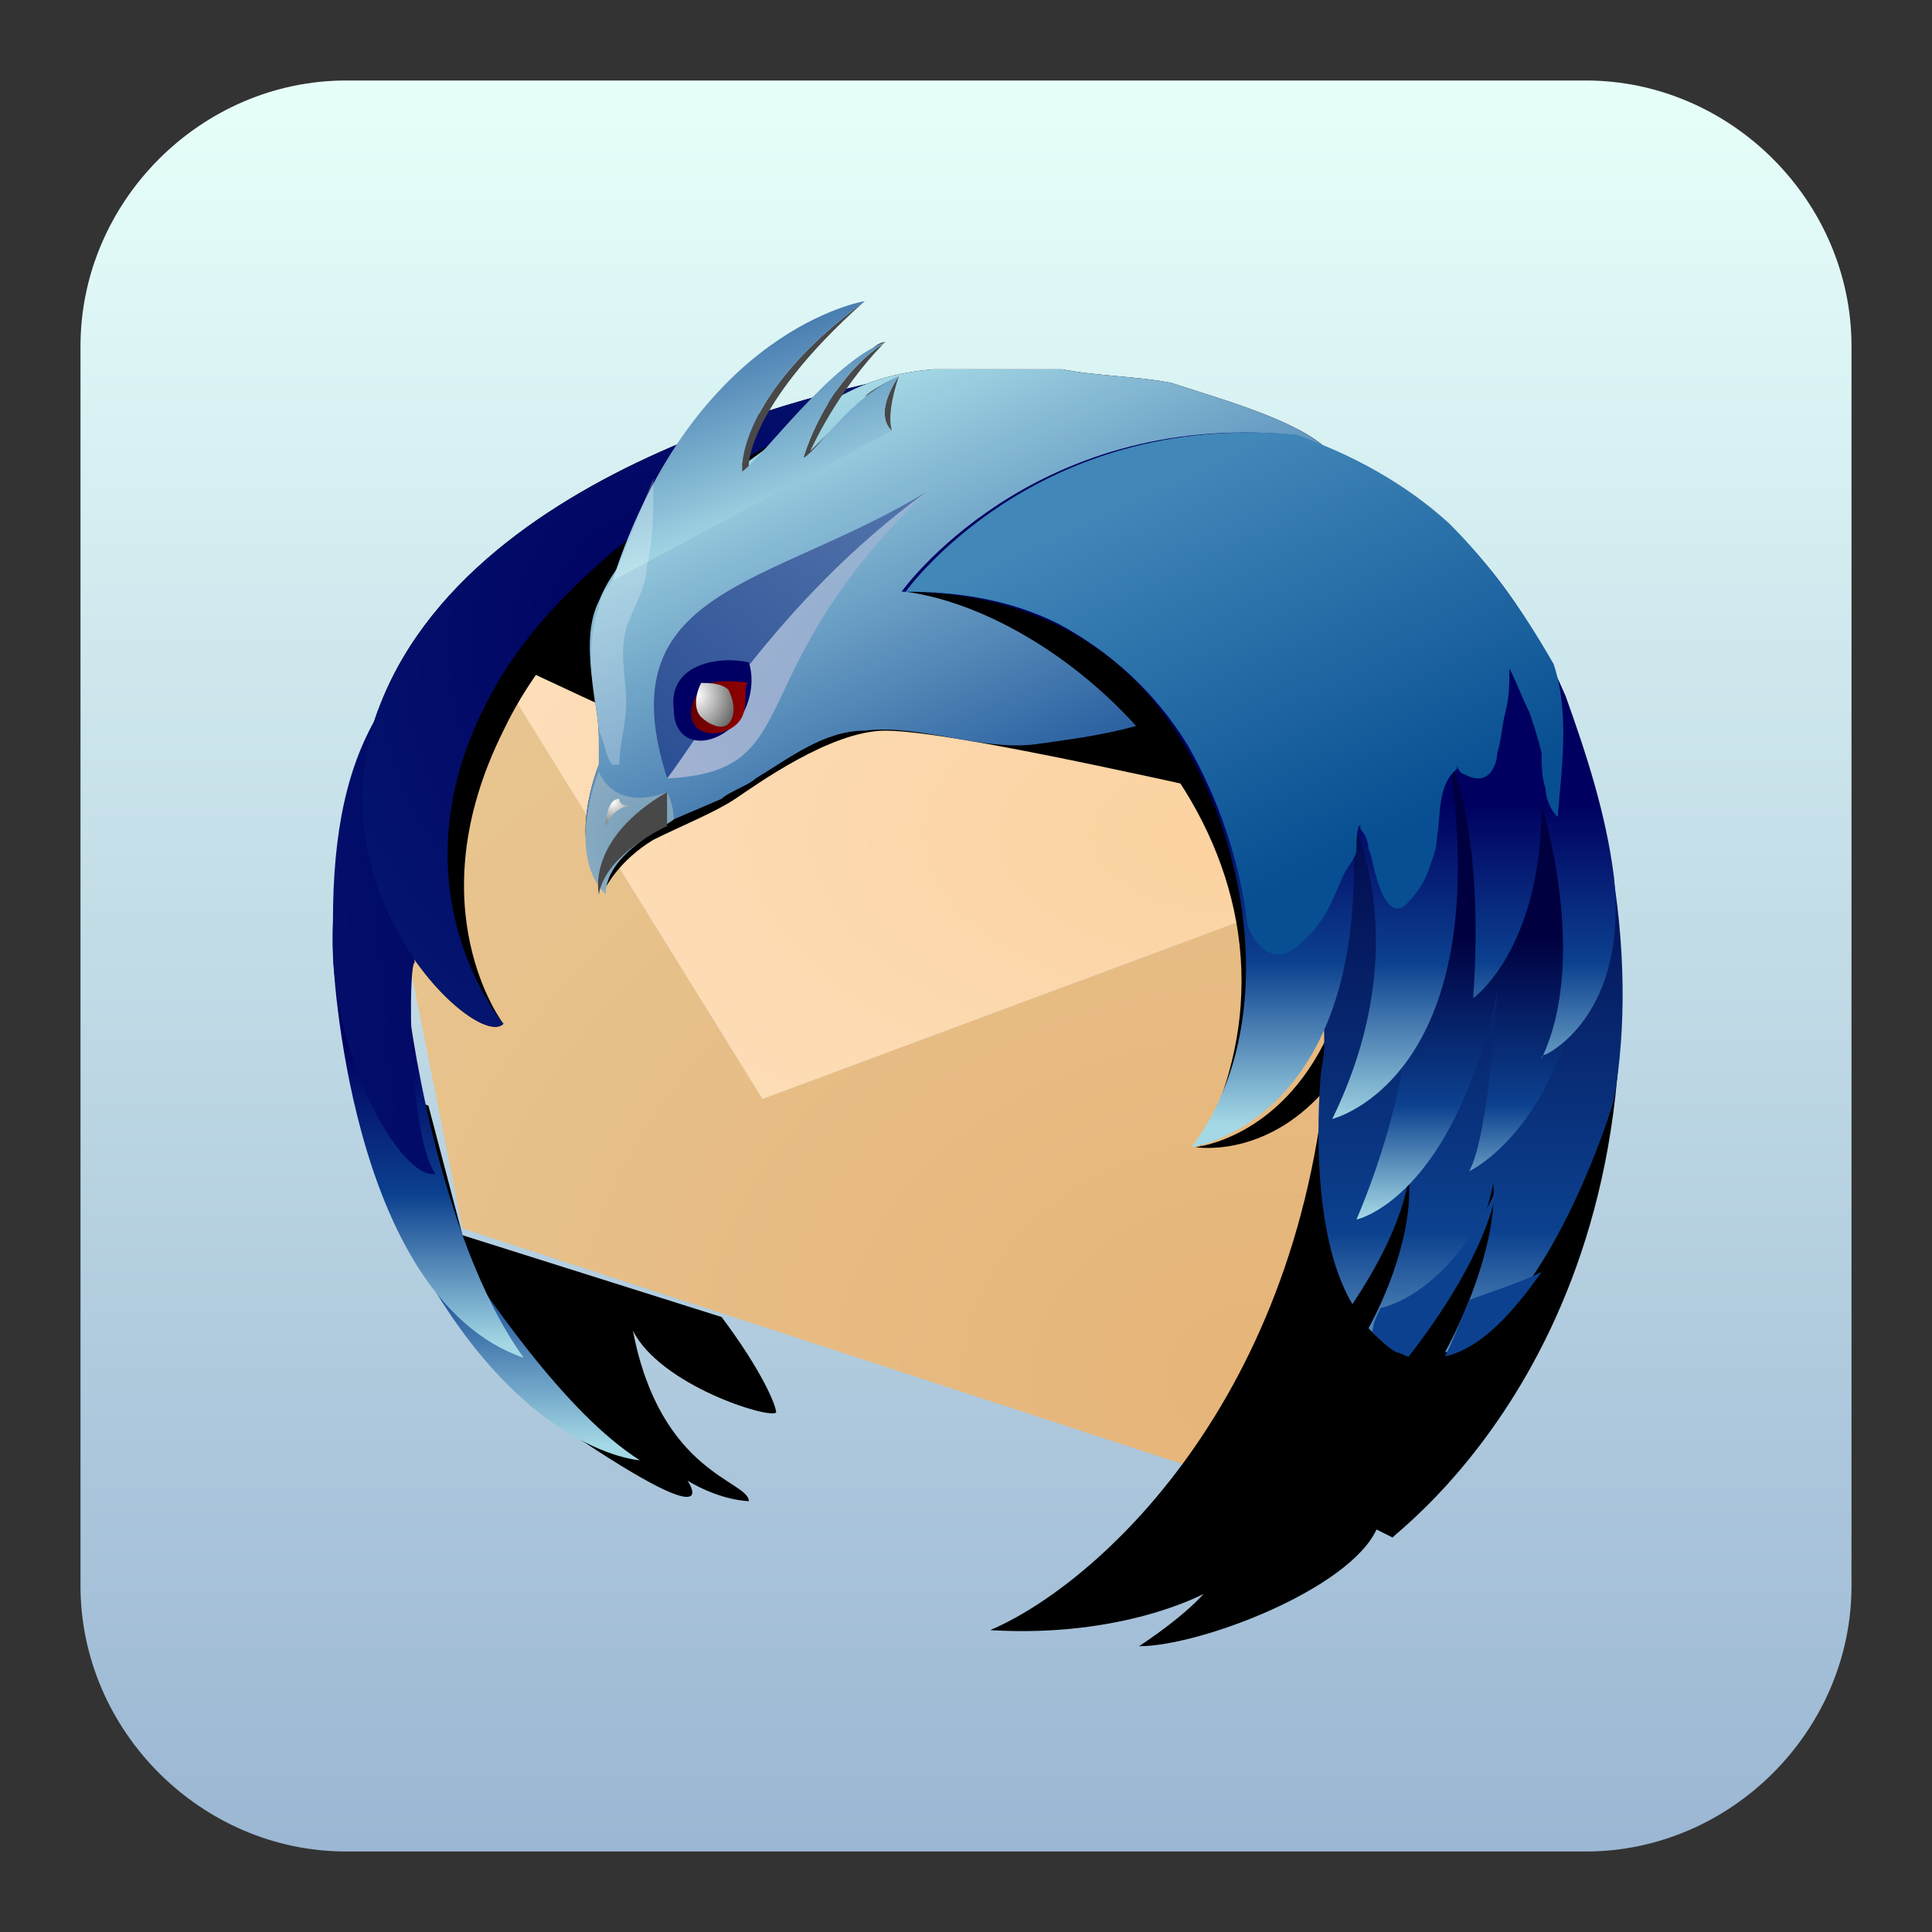 <?xml version="1.0" encoding="UTF-8" standalone="no"?>
<svg width="48px" height="48px" viewBox="0 0 48 48" version="1.1" xmlns="http://www.w3.org/2000/svg" xmlns:xlink="http://www.w3.org/1999/xlink" xmlns:sketch="http://www.bohemiancoding.com/sketch/ns">
    <rect x="0" y="0" width="48" height="48" fill="#333333" stroke="none"/>
    <!-- Generator: Sketch 3.0.4 (8054) - http://www.bohemiancoding.com/sketch -->
    <title>Slice 2</title>
    <desc>Created with Sketch.</desc>
    <defs>
        <linearGradient x1="50%" y1="0%" x2="50%" y2="100%" id="linearGradient-1">
            <stop stop-color="#E7FFFA" offset="0%"></stop>
            <stop stop-color="#9BB7D3" offset="100%"></stop>
        </linearGradient>
        <radialGradient cx="87.488%" cy="87.971%" fx="87.488%" fy="87.971%" r="373.785%" id="radialGradient-2">
            <stop stop-color="#E6B478" offset="0%"></stop>
            <stop stop-color="#EDEDCA" offset="100%"></stop>
        </radialGradient>
        <radialGradient cx="88.546%" cy="40.278%" fx="88.546%" fy="40.278%" r="318.452%" id="radialGradient-3">
            <stop stop-color="#FCD19F" offset="0%"></stop>
            <stop stop-color="#FFFFFA" offset="100%"></stop>
        </radialGradient>
        <linearGradient x1="50.441%" y1="96.754%" x2="50.441%" y2="22.442%" id="linearGradient-4">
            <stop stop-color="#A4D8E5" offset="0%"></stop>
            <stop stop-color="#0C418F" offset="50%"></stop>
            <stop stop-color="#000060" offset="100%"></stop>
        </linearGradient>
        <linearGradient x1="51.199%" y1="96.703%" x2="51.199%" y2="22.473%" id="linearGradient-5">
            <stop stop-color="#A4D8E5" offset="0%"></stop>
            <stop stop-color="#0C418F" offset="50%"></stop>
            <stop stop-color="#000060" offset="100%"></stop>
        </linearGradient>
        <radialGradient cx="250.687%" cy="0.321%" fx="250.687%" fy="0.321%" r="2262.805%" id="radialGradient-6">
            <stop stop-color="#000060" offset="0%"></stop>
            <stop stop-color="#0C418F" offset="50%"></stop>
            <stop stop-color="#A4D8E5" offset="100%"></stop>
        </radialGradient>
        <radialGradient cx="59.694%" cy="39.577%" fx="59.694%" fy="39.577%" r="392.132%" id="radialGradient-7">
            <stop stop-color="#000060" offset="0%"></stop>
            <stop stop-color="#0C418F" offset="50%"></stop>
            <stop stop-color="#A4D8E5" offset="100%"></stop>
        </radialGradient>
        <linearGradient x1="20.78%" y1="15.663%" x2="99.669%" y2="129.796%" id="linearGradient-8">
            <stop stop-color="#A4D8E5" offset="0%"></stop>
            <stop stop-color="#0C418F" offset="67%"></stop>
            <stop stop-color="#000040" offset="100%"></stop>
        </linearGradient>
        <linearGradient x1="55.92%" y1="80.078%" x2="19.51%" y2="-22.428%" id="linearGradient-9">
            <stop stop-color="#A4D8E5" offset="0%"></stop>
            <stop stop-color="#0C418F" offset="100%"></stop>
        </linearGradient>
        <linearGradient x1="-4.172%" y1="93.63%" x2="164.481%" y2="-66.741%" id="linearGradient-10">
            <stop stop-color="#A5B4D3" offset="0%"></stop>
            <stop stop-color="#A5B4D3" stop-opacity="0.33" offset="100%"></stop>
        </linearGradient>
        <linearGradient x1="-9.065%" y1="88.977%" x2="159.587%" y2="-71.394%" id="linearGradient-11">
            <stop stop-color="#264B92" offset="0%"></stop>
            <stop stop-color="#264B92" stop-opacity="0.33" offset="100%"></stop>
        </linearGradient>
        <radialGradient cx="3.187%" cy="46.242%" fx="3.187%" fy="46.242%" r="372.66%" id="radialGradient-12">
            <stop stop-color="#600000" offset="0%"></stop>
            <stop stop-color="#C00000" offset="50%"></stop>
            <stop stop-color="#F6AA00" offset="100%"></stop>
        </radialGradient>
        <radialGradient cx="4.946%" cy="25.234%" fx="4.946%" fy="25.234%" r="166.31%" id="radialGradient-13">
            <stop stop-color="#FFFFFF" offset="1%"></stop>
            <stop stop-color="#000000" offset="100%"></stop>
        </radialGradient>
        <radialGradient cx="72.644%" cy="53.492%" fx="72.644%" fy="53.492%" r="438.643%" id="radialGradient-14">
            <stop stop-color="#769EB8" offset="0%"></stop>
            <stop stop-color="#FFFFFF" offset="100%"></stop>
        </radialGradient>
        <radialGradient cx="26.47%" cy="11.422%" fx="26.47%" fy="11.422%" r="165.57%" id="radialGradient-15">
            <stop stop-color="#FFFFFF" offset="1%"></stop>
            <stop stop-color="#000000" offset="100%"></stop>
        </radialGradient>
        <linearGradient x1="50.522%" y1="100.179%" x2="50.522%" y2="-0.126%" id="linearGradient-16">
            <stop stop-color="#6498C1" offset="0%"></stop>
            <stop stop-color="#0C418F" offset="20%"></stop>
            <stop stop-color="#000040" offset="100%"></stop>
        </linearGradient>
        <linearGradient x1="48.697%" y1="99.786%" x2="48.697%" y2="-0.144%" id="linearGradient-17">
            <stop stop-color="#A4D8E5" offset="0%"></stop>
            <stop stop-color="#0C418F" offset="20%"></stop>
            <stop stop-color="#000040" offset="50%"></stop>
        </linearGradient>
        <linearGradient x1="50.26%" y1="97.102%" x2="50.26%" y2="53.193%" id="linearGradient-18">
            <stop stop-color="#A4D8E5" offset="0%"></stop>
            <stop stop-color="#0C418F" offset="50%"></stop>
            <stop stop-color="#000060" offset="100%"></stop>
        </linearGradient>
        <linearGradient x1="36.299%" y1="14.111%" x2="72.609%" y2="78.042%" id="linearGradient-19">
            <stop stop-color="#4187B8" offset="0%"></stop>
            <stop stop-color="#074E92" offset="100%"></stop>
        </linearGradient>
    </defs>
    <g id="Page-1" stroke="none" stroke-width="1" fill="none" fill-rule="evenodd" sketch:type="MSPage">
        <g id="wps-office-etmain-13" sketch:type="MSLayerGroup" transform="translate(2, 2)">
            <path d="M44,37.4 C44,41 41,44 37.4,44 L6.6,44 C3,44 0,41 0,37.4 L0,6.6 C0,3 3,0 6.6,0 L37.4,0 C41,0 44,3 44,6.6 L44,37.4 L44,37.4 Z" id="Shape" fill="url(#linearGradient-1)" sketch:type="MSShapeGroup"></path>
            <g id="Group" transform="translate(5, 6)" sketch:type="MSShapeGroup">
                <g id="g3938" transform="translate(0.425, 1.514)">
                    <path d="M26.087,12.366 L11.519,17.787 L4.913,7.115 L2.033,10.841 L4.066,21.005 L22.699,27.104 L27.104,19.65 L26.087,12.366 L26.087,12.366 Z" id="path167" fill="url(#radialGradient-2)"></path>
                    <path d="M26.087,12.366 L25.748,9.825 L5.251,6.776 L5.082,6.945 L4.913,7.115 L11.519,17.787 L26.087,12.366 L26.087,12.366 Z" id="path173" fill="url(#radialGradient-3)"></path>
                    <path d="M10.503,23.207 L4.066,21.175 L3.219,17.956 L1.863,17.448 C1.863,17.448 3.219,21.852 5.76,25.41 C10.841,28.967 9.656,27.273 9.656,27.273 C10.503,27.781 11.18,27.781 11.18,27.781 C11.18,27.273 8.978,27.104 8.3,23.546 C8.978,24.901 11.688,25.748 11.858,25.579 C11.858,25.41 11.519,24.563 10.503,23.207 L10.503,23.207 L10.503,23.207 Z" id="path185" fill="#000000"></path>
                    <path d="M8.47,26.765 C8.47,26.765 5.251,26.595 2.541,21.005 C0.847,15.415 4.743,24.393 8.47,26.765 L8.47,26.765 L8.47,26.765 Z" id="path187" fill="url(#linearGradient-4)"></path>
                    <path d="M0.847,14.229 C0.847,14.229 1.186,22.699 5.59,24.224 C3.388,21.175 2.71,15.415 2.71,15.415 L0.847,14.229 L0.847,14.229 Z" id="path189" fill="url(#linearGradient-5)"></path>
                    <path d="M3.388,19.65 C2.541,19.819 0.678,16.601 0.847,13.382 C0.847,11.18 1.186,9.486 2.033,8.131 L2.88,14.399 C2.71,14.399 2.71,18.634 3.388,19.65 L3.388,19.65 L3.388,19.65 Z" id="path191" fill="url(#radialGradient-6)"></path>
                    <path d="M15.076,-0.169 C15.076,-0.169 4.574,1.525 2.033,7.962 C0.169,12.535 4.404,16.601 5.082,15.923 C5.082,15.923 2.88,13.044 5.082,8.639 C6.437,5.76 9.825,2.88 15.076,-0.169 L15.076,-0.169 L15.076,-0.169 Z" id="path193" fill="#000000"></path>
                    <path d="M15.076,-0.169 C15.076,-0.169 4.574,1.525 2.033,7.962 C0.169,12.535 4.404,16.601 5.082,15.923 C5.082,15.923 2.202,12.535 4.743,7.792 C6.268,4.913 9.825,2.202 15.076,-0.169 L15.076,-0.169 L15.076,-0.169 Z" id="path195" fill="url(#radialGradient-7)"></path>
                    <path d="M8.47,4.235 L5.59,7.115 L8.131,8.3 L8.47,4.235 Z" id="Shape" fill="#000000"></path>
                </g>
                <rect id="Rectangle-path" x="3" y="3" width="28" height="28"></rect>
                <g id="g3891" transform="translate(7.201, -0.18)">
                    <path d="M18.634,3.219 C17.787,2.541 15.923,2.033 14.907,1.694 C14.06,1.525 13.044,1.525 12.197,1.355 L8.978,1.355 C7.115,1.525 6.268,2.202 4.743,3.388 C3.388,4.404 1.355,5.421 0.678,7.115 C0.169,8.131 0.678,9.656 0.678,10.503 L0.678,11.18 L0.678,11.18 C0.678,11.18 -0.169,13.213 0.847,14.229 L0.847,14.06 L0.847,14.229 C0.847,14.229 1.186,13.552 2.033,13.044 C2.71,12.705 3.557,12.366 4.066,12.027 C4.574,11.688 6.437,10.333 7.792,10.333 C8.809,10.333 11.519,10.841 16.093,11.858 L16.601,9.486 L15.754,8.809 C15.923,8.639 15.923,8.3 16.093,8.131 C16.432,7.623 16.432,7.115 16.432,6.437 C17.279,6.268 18.126,5.929 18.634,5.251 C18.972,4.913 19.142,3.896 18.634,3.219 L18.634,3.219 L18.634,3.219 Z" id="path199" fill="#000000"></path>
                    <path d="M18.634,3.219 C17.787,2.541 15.923,2.033 14.907,1.694 C14.06,1.525 13.044,1.525 12.197,1.355 L8.978,1.355 C7.115,1.525 6.268,2.202 4.743,3.388 C3.388,4.404 1.355,5.421 0.678,7.115 C0.169,8.131 0.678,9.656 0.678,10.503 L0.678,11.18 L0.678,11.18 C0.678,11.18 -0.169,13.213 0.847,14.229 C1.016,13.213 2.541,12.535 2.541,12.535 L3.727,12.027 C3.896,11.858 4.404,11.688 4.574,11.519 C5.421,11.011 6.268,10.333 7.284,10.333 C8.639,10.164 10.164,10.841 11.519,10.672 C12.705,10.503 14.229,10.333 15.415,9.656 C15.923,9.317 15.923,8.639 16.262,8.3 C16.601,7.792 16.601,7.284 16.601,6.606 C17.448,6.437 18.295,6.098 18.803,5.421 C18.972,4.913 19.142,3.896 18.634,3.219 L18.634,3.219 L18.634,3.219 Z" id="path201" fill="url(#linearGradient-8)"></path>
                    <path d="M7.792,0.678 C7.623,0.678 7.453,0.847 7.284,1.016 C7.453,0.847 7.623,0.847 7.792,0.678 L7.792,0.678 L7.792,0.678 Z M7.792,0.678 C6.268,1.694 5.76,3.557 5.76,3.557 C5.929,3.557 6.098,3.219 6.437,2.88 C6.268,3.049 6.098,3.219 5.929,3.388 C5.929,3.388 6.606,1.863 7.792,0.678 L7.792,0.678 L7.792,0.678 Z M7.284,-0.339 C4.066,2.033 4.235,3.896 4.235,3.896 C4.235,3.896 4.404,3.896 4.404,3.727 C4.404,3.896 4.235,2.372 7.284,-0.339 L7.284,-0.339 L7.284,-0.339 Z M8.131,1.525 C7.453,2.541 7.962,2.88 7.962,2.88 C7.962,2.88 7.792,2.541 8.131,1.525 L8.131,1.525 Z M7.284,2.033 C7.453,1.863 7.792,1.694 8.131,1.525 C7.792,1.694 7.623,1.863 7.284,2.033 L7.284,2.033 L7.284,2.033 L7.284,2.033 Z" id="path203" fill="#484848"></path>
                    <path d="M1.016,6.606 C3.049,0.339 7.284,-0.339 7.284,-0.339 C4.066,2.033 4.235,3.896 4.235,3.896 C4.743,3.557 6.437,1.186 7.792,0.678 C6.268,1.694 5.76,3.557 5.76,3.557 C6.098,3.388 6.945,2.033 8.131,1.525 C7.453,2.541 7.962,2.88 7.962,2.88 L1.016,6.606 L1.016,6.606 Z" id="path205" fill="url(#linearGradient-9)"></path>
                    <path d="M2.372,11.519 C5.929,11.35 4.066,8.978 8.809,4.404 C4.913,6.776 0.847,6.776 2.372,11.519 L2.372,11.519 L2.372,11.519 Z" id="path235" fill="url(#linearGradient-10)"></path>
                    <path d="M2.372,11.519 C3.049,10.672 5.082,7.115 8.809,4.404 C4.913,6.776 0.847,6.776 2.372,11.519 L2.372,11.519 L2.372,11.519 Z" id="path237" fill="url(#linearGradient-11)"></path>
                    <path d="M4.066,10.164 C3.388,10.841 2.541,10.672 2.541,9.825 C2.372,8.639 3.727,8.47 4.404,8.639 C4.574,9.147 4.404,9.825 4.066,10.164" id="path239" fill="#000064"></path>
                    <path d="M4.235,9.994 C4.066,10.333 3.557,10.503 3.219,10.333 C2.88,10.164 2.88,9.656 3.219,9.317 C3.388,8.978 4.404,9.147 4.404,9.147 C4.235,9.147 4.404,9.656 4.235,9.994 L4.235,9.994 L4.235,9.994 Z" id="path241" fill="url(#radialGradient-12)"></path>
                    <path d="M3.219,9.994 C3.388,10.164 3.727,10.333 3.896,10.164 C4.066,9.994 4.066,9.656 3.896,9.317 C3.727,9.147 3.388,9.147 3.219,9.147 C3.049,9.486 3.049,9.825 3.219,9.994 L3.219,9.994 L3.219,9.994 Z" id="path243" fill="url(#radialGradient-13)"></path>
                    <path d="M2.541,12.535 C2.541,12.535 2.541,12.197 2.372,11.858 C1.016,12.366 0.678,11.35 0.678,11.35 C0.678,11.35 -0.169,13.382 0.847,14.399 C0.847,13.382 2.372,12.705 2.541,12.535" id="path245" fill="url(#radialGradient-14)"></path>
                    <path d="M2.372,12.705 L2.372,12.705 L2.372,11.858 C0.339,13.044 0.678,14.399 0.678,14.399 C0.847,13.382 2.372,12.705 2.372,12.705 L2.372,12.705 L2.372,12.705 Z" id="path247" fill="#484848"></path>
                    <path d="M0.847,12.705 C0.847,12.705 0.847,12.027 1.186,12.027 C1.186,12.197 1.355,12.197 1.525,12.197 C1.016,12.197 0.847,12.705 0.847,12.705 L0.847,12.705 L0.847,12.705 Z" id="path249" fill="url(#radialGradient-15)"></path>
                    <path d="M1.016,6.606 L1.016,6.606 C0.847,6.776 0.678,7.115 0.678,7.284 C0.339,8.131 0.508,9.317 0.678,10.333 C0.847,10.672 0.847,11.011 1.016,11.18 L1.186,11.18 C1.186,10.672 1.355,10.164 1.355,9.656 C1.355,8.978 1.186,8.47 1.355,7.792 C1.525,7.284 1.863,6.776 1.863,6.268 C2.033,5.59 2.033,4.913 2.033,4.066 C1.694,4.913 1.355,5.76 1.016,6.606" id="path251" fill-opacity="0.25" fill="#FFFFFF"></path>
                </g>
                <g transform="translate(15, 3)">
                    <path d="M18,10.3 L11.4,7.5 L10.8,13.9 C10.9,14.3 10.9,14.8 11,15.2 L11,15 C10.4,23.8 5.2,28.4 2.6,29.5 C5.9,29.7 7.9,28.6 7.9,28.6 C7.9,28.6 7.5,29.1 6.3,29.9 C7.8,29.9 11.5,28.5 12.2,27 L12.6,27.2 C12.6,27.1 19.7,22.1 18,10.3 L18,10.3 L18,10.3 Z" id="path207" fill="#000000"></path>
                    <path d="M7.2,7 C5.5,4.5 2.9,3.7 0.5,3.7 C4.9,4.3 11.4,10.5 7.8,17.5 C9.9,14.7 9.1,9.9 7.2,7 L7.2,7 L7.2,7 Z" id="path213" fill="#000000"></path>
                    <path d="M11,14.7 C9.8,17.3 7.7,17.5 7.7,17.5 C7.7,17.5 9.4,17.8 10.9,16.1 C11.1,15.9 11.1,15.4 11,14.7 L11,14.7 L11,14.7 Z" id="path215" fill="#000000"></path>
                    <path d="M18,10.3 L11.4,7.5 L10.8,13.9 C10.9,14.2 10.9,14.6 10.9,15 L10.9,15 L10.9,15.2 L10.9,15 C10.9,15.3 10.8,15.6 10.8,15.9 C10.7,17.3 10.7,19.9 11.6,21.4 C12.2,20.5 12.8,19.4 13,18.3 C13.1,19.4 12.6,20.9 12,22 C12.2,22.2 12.4,22.4 12.6,22.5 C12.7,22.5 12.8,22.6 12.9,22.6 C13.6,21.7 14.8,20 15.1,18.4 C15.2,19.7 14.5,21.5 13.9,22.6 C16.4,21.9 18.1,16.4 18.1,16.3 L18.1,16.3 C18.4,14.6 18.4,12.5 18,10.3 L18,10.3 L18,10.3 Z" id="path217" fill="url(#linearGradient-16)"></path>
                    <path d="M14.5,21.3 C14.3,21.8 14.1,22.3 13.9,22.7 C14.8,22.5 15.6,21.6 16.3,20.6 C15.7,20.9 15,21.1 14.5,21.3 L14.5,21.3 L14.5,21.3 Z" id="path219" fill="#0C418F"></path>
                    <path d="M12.3,21.5 C12.2,21.7 12.1,21.9 12.1,22.1 C12.3,22.3 12.5,22.5 12.7,22.6 C12.8,22.6 12.9,22.7 13,22.7 C13.7,21.8 14.9,20.1 15.2,18.5 C14.3,20.5 13.1,21.3 12.3,21.5 L12.3,21.5 L12.3,21.5 Z" id="path221" fill="#0C418F"></path>
                    <path d="M12.9,13.3 C13.3,15.7 11.7,19.3 11.7,19.3 C11.7,19.3 14.1,18.8 15.2,13.6 C15.2,13.6 15,17.2 14.5,18.1 C14.5,18.1 16.9,17 17.4,12.5 C17.9,8 14.7,5.3 13.6,5.8 C12.9,6.1 12.6,8.6 12.9,13.3 L12.9,13.3 L12.9,13.3 Z" id="path223" fill="url(#linearGradient-17)"></path>
                    <path d="M18.1,10.8 L18.1,10.8 C17.9,9.2 17.4,7.7 16.9,6.3 C15.4,2.8 13,0.7 10.1,-0.2 C3.6,-0.8 0.4,3.7 0.4,3.7 C2.8,3.7 5.4,4.5 7.1,7 C9.1,9.9 9.8,14.6 7.6,17.5 C7.6,17.5 12.1,16.9 11.6,9.4 C11.6,9.4 13.2,12.5 11.1,16.8 C11.1,16.8 15.2,15.8 14,7.8 C14,7.8 14.9,9.6 14.6,13.8 C14.6,13.8 16.3,12.6 16.3,9 C16.3,9 17.5,12.8 16.3,15.3 C16.3,15.3 16.3,15.2 16.4,15.2 C17,14.9 18.4,13.7 18.1,10.8 L18.1,10.8 L18.1,10.8 Z" id="path225" fill="url(#linearGradient-18)"></path>
                    <path d="M7.5,7.5 C8.3,8.9 8.8,10.4 9,12 C9.1,12.3 9.4,12.8 9.9,12.7 C10.2,12.6 10.6,12.2 10.8,11.9 C11.1,11.5 11.2,11.1 11.4,10.7 C11.5,10.5 11.7,10.3 11.7,10.1 C11.7,10 11.7,9.5 11.8,9.5 L11.8,9.5 C11.8,9.5 11.8,9.5 11.8,9.6 C11.9,9.7 12,9.9 12,10.1 C12.1,10.3 12.1,10.5 12.2,10.8 C12.3,11.2 12.6,11.9 13,11.4 C13.2,11.2 13.4,10.9 13.5,10.6 C13.6,10.3 13.7,10.1 13.7,9.8 C13.8,9.3 13.7,8.5 14.2,8.1 L14.2,8 C14.2,8 14.2,8.1 14.3,8.2 C14.5,8.3 14.7,8.4 14.9,8.3 C15.1,8.2 15.2,7.9 15.2,7.7 C15.3,7.4 15.3,7.1 15.4,6.7 C15.5,6.3 15.5,6 15.5,5.6 C15.7,6 15.8,6.3 16,6.7 C16.1,7 16.2,7.3 16.3,7.7 C16.3,8 16.3,8.3 16.4,8.6 C16.4,8.8 16.5,9.1 16.7,9.3 C16.8,8.1 17,6.7 16.6,5.5 C15.8,4.1 15,3 14,2 C12.9,1 11.6,0.3 10.2,-0.2 C3.7,-0.8 0.5,3.7 0.5,3.7 C1.8,3.7 3.1,3.9 4.3,4.5 C5.6,5.2 6.7,6.2 7.5,7.5 L7.5,7.5 L7.5,7.5 Z" id="path227" fill="url(#linearGradient-19)"></path>
                </g>
            </g>
        </g>
    </g>
</svg>